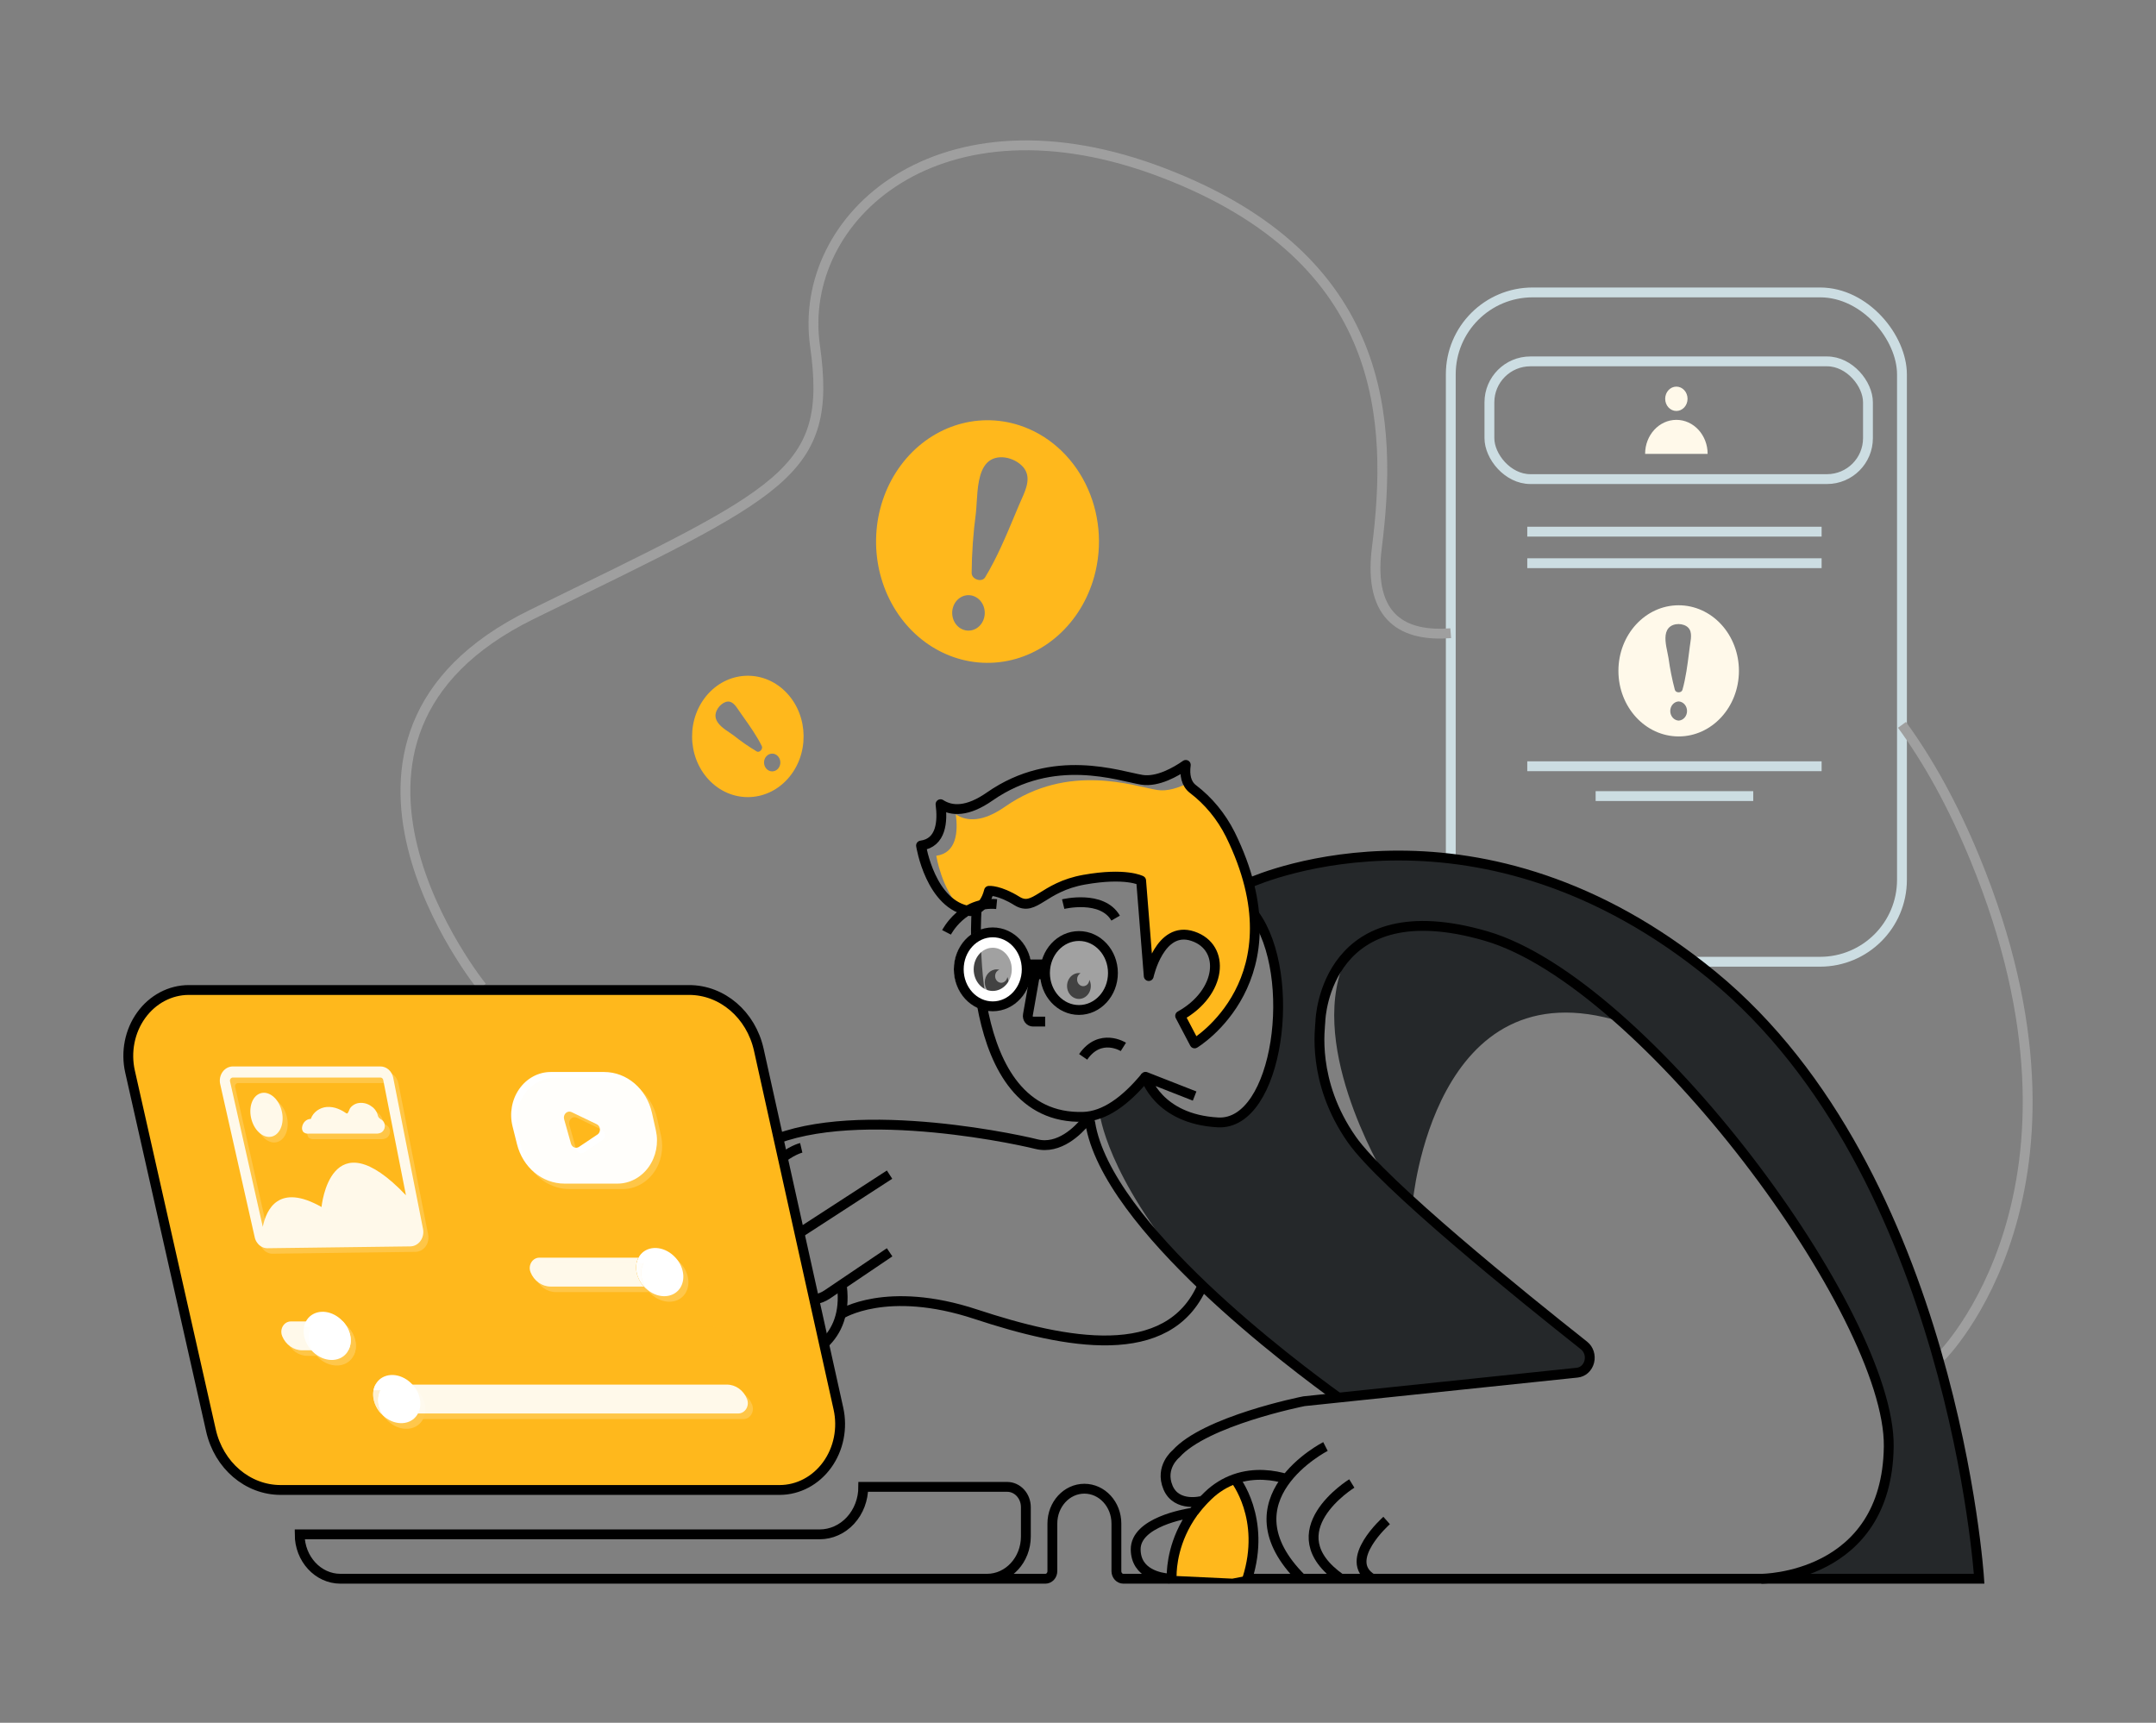 <svg id="block" viewBox="0 0 438 350" fill="none" xmlns="http://www.w3.org/2000/svg">
<rect x="0" y="0" width="438" height="350" fill="#808080" stroke="none"/>
<rect x="294.732" y="59.408" width="91.658" height="135.982" rx="16.64" stroke="#CCDDE2" stroke-width="2"/>
<rect x="302.579" y="73.418" width="76.905" height="23.917" rx="8.32" stroke="#CCDDE2" stroke-width="2"/>
<ellipse cx="340.561" cy="81.02" rx="2.272" ry="2.473" fill="#FFF9EA"/>
<path d="M334.212 92.21C334.212 88.393 337.055 85.299 340.562 85.299C344.069 85.299 346.911 88.393 346.911 92.21H334.212Z" fill="#FFF9EA"/>
<path fill-rule="evenodd" clip-rule="evenodd" d="M341.025 122.969C334.265 122.971 328.787 128.938 328.788 136.295C328.79 143.653 334.27 149.616 341.03 149.615C347.79 149.615 353.27 143.65 353.27 136.292C353.27 132.758 351.979 129.368 349.683 126.869C347.386 124.371 344.272 122.968 341.025 122.969ZM341.025 146.4C340.07 146.349 339.32 145.492 339.32 144.451C339.32 143.411 340.07 142.554 341.025 142.503C341.979 142.554 342.729 143.411 342.729 144.451C342.729 145.492 341.979 146.349 341.025 146.4ZM343.134 132.588C343.184 132.195 343.233 131.804 343.284 131.415C343.31 131.2 343.344 130.974 343.38 130.744C343.58 129.435 343.806 127.96 342.585 127.21C341.415 126.492 339.4 126.632 338.684 128.032C338.049 129.234 338.432 131.067 338.746 132.565C338.832 132.98 338.914 133.368 338.967 133.711C339.265 135.885 339.694 138.035 340.253 140.146C340.442 140.823 341.608 140.823 341.796 140.146C342.483 137.715 342.813 135.116 343.134 132.588Z" fill="#FFF9EA"/>
<path fill-rule="evenodd" clip-rule="evenodd" d="M207.087 86.406C198.311 83.557 188.822 86.744 183.046 94.48C177.27 102.215 176.344 112.976 180.7 121.745C185.056 130.513 193.836 135.562 202.946 134.537C212.056 133.511 219.701 126.614 222.316 117.061C224.032 110.798 223.392 104.049 220.536 98.3C217.68 92.551 212.842 88.272 207.087 86.406ZM195.713 127.939C194.012 127.328 193.067 125.356 193.578 123.488C194.09 121.621 195.873 120.535 197.603 121.037C198.768 121.375 199.672 122.376 199.962 123.649C200.253 124.923 199.885 126.267 199.001 127.16C198.117 128.052 196.857 128.35 195.713 127.939ZM206.165 104.637C206.44 103.979 206.714 103.324 206.989 102.674C207.138 102.309 207.308 101.931 207.482 101.545C208.474 99.342 209.592 96.855 207.816 94.839C206.08 92.897 202.444 92.029 200.506 94.05C198.797 95.819 198.586 99.288 198.415 102.12C198.368 102.904 198.323 103.638 198.251 104.275C197.715 108.293 197.428 112.347 197.393 116.408C197.397 117.715 199.468 118.387 200.129 117.295C202.513 113.372 204.364 108.943 206.165 104.637Z" fill="#FFB81C"/>
<path fill-rule="evenodd" clip-rule="evenodd" d="M143.847 140.973C139.463 145.83 139.525 153.635 143.986 158.408C148.448 163.18 155.619 163.113 160.004 158.258C164.39 153.403 164.329 145.598 159.869 140.824C155.407 136.05 148.234 136.117 143.847 140.973ZM158.056 156.173C157.641 156.632 157.033 156.816 156.461 156.655C155.888 156.494 155.438 156.013 155.28 155.392C155.121 154.772 155.279 154.107 155.693 153.648C156.334 152.938 157.382 152.927 158.034 153.625C158.687 154.322 158.696 155.463 158.056 156.173ZM151.062 145.724C150.852 145.427 150.643 145.132 150.437 144.838C150.321 144.677 150.206 144.504 150.087 144.327C149.424 143.333 148.679 142.219 147.453 142.607C146.278 142.976 145.052 144.534 145.42 145.934C145.741 147.18 147.113 148.099 148.228 148.846C148.528 149.048 148.81 149.236 149.048 149.416C150.551 150.618 152.127 151.709 153.764 152.682C154.296 152.972 155.05 152.146 154.763 151.572C153.738 149.51 152.381 147.59 151.062 145.724Z" fill="#FFB81C"/>
<path d="M310.271 108.013H370.068" stroke="#CCDDE2" stroke-width="2"/>
<path d="M310.271 114.421H370.068" stroke="#CCDDE2" stroke-width="2"/>
<path d="M310.271 155.673H370.068" stroke="#CCDDE2" stroke-width="2"/>
<path d="M324.158 161.735H356.177" stroke="#CCDDE2" stroke-width="2"/>
<path d="M386.395 147.264C391.669 154.478 396.685 163.42 401.221 174.438C428.841 241.572 394.318 275.644 394.318 275.644" stroke="#9F9F9F" stroke-width="2"/>
<path d="M97.911 200.496C97.911 200.496 56.926 149.895 108.034 124.84C159.141 99.784 169.259 96.303 165.572 70.24C161.885 44.176 190.868 17.637 236.448 35.175C282.029 52.712 282.942 85.761 279.709 111.311C277.874 125.876 285.467 129.376 294.716 128.643" stroke="#9F9F9F" stroke-width="2"/>
<path fill-rule="evenodd" clip-rule="evenodd" d="M381.559 305.491C382.737 303.006 383.401 300.272 383.505 297.478C383.509 297.368 383.506 297.257 383.497 297.147C383.801 290.963 382.253 283.212 378.579 274.163V274.135C375.183 265.81 369.961 256.402 362.715 246.135L362.672 246.089C356.348 237.133 350.616 229.951 345.771 224.314C345.611 224.129 345.451 223.944 345.29 223.758C344.732 223.112 344.171 222.462 343.602 221.831C343.507 221.721 343.412 221.615 343.319 221.509C343.222 221.401 343.127 221.294 343.036 221.187C336.133 213.445 331.438 209.301 329.946 208.051C329.616 207.752 329.436 207.617 329.436 207.617C291.187 195.623 286.989 244.362 286.989 244.362H287.019L314.888 267.929L314.983 268.003C314.992 268 315.003 268 315.013 268.003C315.356 268.185 320.038 270.71 322.053 273.655C322.513 274.282 322.817 275.028 322.936 275.82C322.965 276.102 322.928 276.388 322.829 276.651C322.306 277.897 320.29 278.648 318.082 279.115C315.775 279.534 313.445 279.78 311.107 279.852C311.066 279.852 310.701 279.891 310.071 279.959C309.832 279.985 309.554 280.015 309.242 280.048L307.955 280.183C307.625 280.213 307.276 280.251 306.901 280.293C306.741 280.31 306.577 280.329 306.408 280.347L305.25 280.468C305.182 280.473 305.108 280.483 305.031 280.494C304.904 280.511 304.769 280.529 304.641 280.529L303.355 280.664C303.297 280.671 303.238 280.68 303.178 280.689C303.012 280.714 302.841 280.739 302.677 280.739C292.863 281.803 277.698 283.487 275.478 283.954C274.405 284.226 273.287 284.215 272.219 283.921C271.669 283.777 271.158 283.494 270.727 283.095L251.63 267.887C248.478 265.382 245.638 262.928 243.111 260.523C242.61 259.811 242.075 259.129 241.508 258.479C224.774 238.79 223.406 226.227 223.406 226.227C223.111 226.154 222.812 226.108 222.51 226.092C224.898 224.692 230.073 221.64 230.93 220.786C230.961 220.755 230.992 220.723 231.022 220.692C232.076 219.611 232.792 218.875 235.531 223.203C238.348 227.655 249.007 227.94 249.007 227.94C260.879 224.169 259.644 204.149 259.052 196.949C258.46 189.748 254.91 187.737 254.91 187.737C255.023 184.907 254.634 182.081 253.766 179.411C256.57 178.161 300.77 159.466 347.979 198.255C396.762 238.342 402.07 320.732 402.07 320.732H362.394C366.121 319.964 369.668 318.385 372.821 316.089L372.945 315.995C376.438 313.362 379.329 309.891 381.396 305.85C381.458 305.735 381.512 305.615 381.559 305.491ZM273.715 194.079C273.359 194.363 267.01 199.506 268.142 213.707C269.273 227.903 281.54 239.728 282.02 240.167C281.998 240.126 281.952 240.048 281.884 239.933C280.189 237.041 265.031 211.179 273.715 194.079Z" fill="#25282A"/>
<path d="M244.157 210.921C243.688 211.297 243.198 211.643 242.691 211.957L239.75 206.357C246.533 202.582 248.436 195.927 245.452 192.273C244.618 191.273 243.542 190.549 242.348 190.182C239.347 189.193 237.267 190.649 235.857 192.604C234.705 194.304 233.862 196.227 233.37 198.27L231.938 180.294L231.826 178.894C231.826 178.894 228.705 177.209 220.25 178.712C211.795 180.214 210.239 185.296 206.607 183.042C202.976 180.788 200.918 180.97 200.918 180.97C199.885 185.1 197.119 185.1 197.119 185.1C196.464 185.014 195.821 184.843 195.203 184.592C191.28 180.667 190.216 173.858 190.216 173.858C194.332 173.303 194.65 168.991 194.178 165.458C196.459 166.933 199.675 167.036 204.189 163.881C217.142 154.865 230.424 159.746 235.094 160.498C237.177 160.829 239.458 160.031 241.349 159.098C241.593 159.574 241.933 159.984 242.344 160.297C245.496 162.687 248.095 165.84 249.937 169.509C262.092 194.238 248.766 207.37 244.157 210.921Z" fill="#FFB81C"/>
<path d="M195.636 320.742H200.523C204.876 320.737 208.403 316.898 208.408 312.16V306.206C208.408 305.109 208.008 304.058 207.295 303.284C206.583 302.509 205.616 302.074 204.609 302.076H175.377C175.379 304.635 174.446 307.091 172.782 308.901C171.119 310.71 168.862 311.725 166.511 311.722H60.879C60.882 316.702 64.591 320.74 69.167 320.742H212.37C212.748 320.743 213.11 320.581 213.377 320.29C213.645 319.999 213.794 319.604 213.793 319.193V309.528C213.793 305.618 216.705 302.449 220.297 302.449C223.889 302.449 226.801 305.618 226.801 309.528V319.193C226.8 319.603 226.949 319.997 227.215 320.288C227.482 320.579 227.843 320.742 228.221 320.742H402.07C402.07 320.742 396.762 238.334 347.979 198.252C300.769 159.462 256.569 178.157 253.765 179.408L253.628 179.464" stroke="black" stroke-width="2"/>
<path d="M204.884 199.577C204.879 201.024 203.799 202.193 202.47 202.191C201.141 202.188 200.064 201.015 200.064 199.568C200.064 198.121 201.141 196.948 202.47 196.945C202.656 196.946 202.842 196.971 203.023 197.02C202.511 197.196 202.163 197.714 202.165 198.299C202.163 198.66 202.293 199.007 202.526 199.263C202.759 199.52 203.077 199.665 203.409 199.666C204.028 199.653 204.551 199.16 204.652 198.495C204.8 198.833 204.879 199.203 204.884 199.577Z" fill="black"/>
<path d="M221.609 200.309C221.611 201.374 221.023 202.335 220.12 202.744C219.216 203.153 218.175 202.929 217.483 202.176C216.79 201.424 216.583 200.292 216.957 199.308C217.331 198.323 218.213 197.682 219.191 197.682C219.307 197.681 219.422 197.695 219.534 197.724C219.097 197.943 218.818 198.418 218.818 198.942C218.798 199.425 219.017 199.884 219.392 200.144C219.766 200.405 220.24 200.428 220.635 200.205C221.03 199.982 221.285 199.547 221.305 199.063C221.503 199.443 221.608 199.872 221.609 200.309Z" fill="black"/>
<path fill-rule="evenodd" clip-rule="evenodd" d="M240.898 155.402C240.62 157.446 240.967 159.238 242.348 160.302C245.5 162.692 248.099 165.846 249.941 169.514C264.441 199.003 242.691 211.981 242.691 211.981L239.749 206.381C248.217 201.677 249.083 192.465 242.348 190.206C235.612 187.948 233.37 198.294 233.37 198.294L231.826 178.904C231.826 178.904 228.705 177.219 220.25 178.722C211.795 180.224 210.239 185.306 206.607 183.052C202.976 180.798 200.918 180.98 200.918 180.98C199.884 185.11 197.119 185.11 197.119 185.11C189.015 183.986 187.112 171.782 187.112 171.782C191.224 171.222 191.541 166.91 191.073 163.382C193.35 164.857 196.57 164.964 201.085 161.805C214.037 152.789 227.32 157.675 231.985 158.426C235.209 158.935 238.909 156.788 240.898 155.402V155.402Z" stroke="black" stroke-width="2" stroke-linecap="round" stroke-linejoin="round"/>
<path d="M248.376 301.636L251.579 300.236L253.98 307.288L253.603 320.084L250.357 320.723L238.039 320.144C238.039 320.144 238.897 312.342 241.516 308.632C244.136 304.922 248.376 301.636 248.376 301.636Z" fill="#FFB81C"/>
<path d="M192.292 189.422C192.292 189.422 195.571 183.014 202.474 183.682" stroke="black" stroke-width="2"/>
<path d="M215.993 183.682C215.993 183.682 223.882 181.754 226.643 186.528" stroke="black" stroke-width="2"/>
<path d="M228.217 212.69C228.217 212.69 223.5 209.717 220.049 214.715" stroke="black" stroke-width="2"/>
<path d="M198.414 184.709C198.414 184.709 195.057 227.694 220.091 226.9C224.379 226.765 228.641 223.699 232.714 218.766" stroke="black" stroke-width="2"/>
<path d="M242.691 222.677L232.714 218.766C232.714 218.766 235.188 227.372 247.441 228.03C259.695 228.688 263.807 198.079 254.803 185.764" stroke="black" stroke-width="2" stroke-linejoin="round"/>
<path d="M281.699 308.908C281.699 308.908 272.553 316.986 278.766 320.743" stroke="black" stroke-width="2"/>
<path d="M274.624 301.389C274.624 301.389 258.761 311.161 272.382 320.741" stroke="black" stroke-width="2"/>
<path d="M269.273 293.877C269.273 293.877 248.218 304.61 264.441 320.743" stroke="black" stroke-width="2"/>
<path d="M357.819 320.742C357.819 320.742 383.364 320.742 383.707 293.876C384.05 267.01 334.174 199.549 301.897 190.164C269.621 180.779 268.236 206.497 268.236 207.552C268.236 208.607 266.341 219.685 274.625 231.506C281.022 240.643 309.276 263.454 321.813 273.366C322.756 274.112 323.176 275.416 322.868 276.64C322.56 277.864 321.589 278.753 320.428 278.873L264.982 284.669H264.948C264.425 284.771 244.856 288.701 238.897 295.374C238.897 295.374 235.557 298.067 237.285 302.201C239.013 306.336 244.321 304.973 244.466 304.819" stroke="black" stroke-width="2"/>
<ellipse opacity="0.26" cx="219.195" cy="197.677" rx="6.903" ry="7.513" fill="white"/>
<ellipse opacity="0.26" cx="201.676" cy="196.935" rx="6.903" ry="7.513" fill="white"/>
<path d="M261.345 300.451C258.919 299.714 254.953 299.051 250.867 300.479C248.869 301.18 247.025 302.322 245.452 303.835C245.109 304.161 244.779 304.493 244.461 304.824C243.777 305.554 243.132 306.325 242.528 307.134C242.448 307.241 242.335 307.313 242.21 307.335C240.688 307.563 230.668 309.29 230.72 314.801C230.767 319.753 235.749 320.565 237.464 320.695C237.607 320.71 237.749 320.658 237.856 320.554C237.962 320.449 238.024 320.301 238.026 320.145C238.026 318.381 238.395 312.851 242.403 307.288" stroke="black" stroke-width="2"/>
<path d="M171.068 261.555C172.243 271.863 164.882 276.525 156.834 277.216" stroke="black" stroke-width="2"/>
<path d="M145.137 275.065C138.851 271.369 135.355 263.794 136.382 256.099C137.668 246.183 145.386 238.576 152.941 233.751C168.804 223.619 204.553 230.951 210.56 232.444C215.165 233.592 219.015 229.672 220.576 227.777C220.711 227.613 220.922 227.55 221.115 227.615C221.309 227.68 221.45 227.862 221.476 228.081C224.773 249.081 263.065 277.585 271.923 283.964" stroke="black" stroke-width="2"/>
<path d="M180.728 254.423L168.05 262.987C166.522 264.022 164.663 264.306 162.932 263.767C161.202 263.228 159.762 261.917 158.969 260.159C157.502 256.92 158.57 252.998 161.421 251.152L180.715 238.641" stroke="black" stroke-width="2"/>
<ellipse cx="219.195" cy="197.677" rx="6.903" ry="7.513" stroke="black" stroke-width="2"/>
<ellipse cx="201.677" cy="196.936" rx="5.87" ry="6.389" stroke="white" stroke-width="4"/>
<ellipse cx="201.677" cy="196.935" rx="6.903" ry="7.513" stroke="black" stroke-width="2"/>
<path d="M212.327 196.936H208.58" stroke="black" stroke-width="4"/>
<path d="M212.327 207.552H209.857C209.543 207.553 209.245 207.4 209.044 207.137C208.843 206.873 208.761 206.526 208.82 206.19L210.453 196.936" stroke="black" stroke-width="2"/>
<path d="M162.776 233.195C162.776 233.195 153.974 235.263 150.87 249.729C148.983 258.512 146.394 269.717 144.653 277.165C144.2 279.101 144.594 281.156 145.721 282.733C146.847 284.31 148.58 285.233 150.415 285.233C153.201 285.234 155.614 283.129 156.221 280.17L159.904 262.185" stroke="black" stroke-width="2"/>
<path d="M170.824 267.01C170.824 267.01 180.063 261 198.264 267.01C216.464 273.021 237.387 277.1 244.29 261.158" stroke="black" stroke-width="2"/>
<path d="M250.872 300.479C250.872 300.479 257.303 308.468 253.393 320.741" stroke="black" stroke-width="2"/>
<path d="M38.353 201.131H139.967C146.703 201.121 152.569 206.137 154.154 213.264L170.331 286.186C171.215 290.172 170.371 294.38 168.04 297.602C165.709 300.825 162.149 302.706 158.381 302.706H57.029C50.306 302.712 44.451 297.714 42.855 290.605L26.416 217.698C25.517 213.707 26.352 209.487 28.682 206.254C31.012 203.02 34.578 201.132 38.353 201.131Z" fill="#FFB81C"/>
<path d="M42.053 204.266H137.39C143.71 204.275 149.207 208.982 150.703 215.666L165.889 284.075C166.72 287.815 165.928 291.762 163.742 294.786C161.556 297.809 158.216 299.573 154.681 299.573H59.576C53.276 299.559 47.795 294.876 46.285 288.219L30.85 219.806C30.005 216.061 30.79 212.101 32.977 209.068C35.163 206.034 38.51 204.263 42.053 204.266V204.266Z" fill="#FFB81C"/>
<path fill-rule="evenodd" clip-rule="evenodd" d="M38.353 201.131H139.967C146.704 201.121 152.569 206.137 154.154 213.264L170.331 286.186C171.215 290.172 170.371 294.38 168.04 297.602C165.709 300.825 162.149 302.706 158.381 302.706H57.029C50.306 302.712 44.451 297.714 42.855 290.605L26.416 217.698C25.517 213.707 26.352 209.487 28.682 206.254C31.012 203.02 34.578 201.132 38.353 201.131V201.131Z" stroke="black" stroke-width="2"/>
<path fill-rule="evenodd" clip-rule="evenodd" d="M79.886 218.961L85.944 249.7C86.108 250.559 85.91 251.453 85.404 252.136C84.907 252.809 84.161 253.206 83.368 253.219L54.354 253.592H54.298C53.512 253.59 52.769 253.196 52.283 252.523C52.016 252.189 51.83 251.786 51.743 251.352L44.733 220.253C44.535 219.391 44.713 218.477 45.215 217.775C45.718 217.074 46.488 216.662 47.305 216.66H77.284C78.541 216.662 79.627 217.621 79.886 218.961ZM46.838 219.167C46.729 219.318 46.691 219.517 46.735 219.703L53.385 249.239C54.114 245.687 56.626 240.293 65.321 245.221C65.321 245.221 67.066 226.647 82.471 242.836L77.858 219.423C77.803 219.126 77.562 218.913 77.283 218.915H47.305C47.122 218.915 46.949 219.008 46.838 219.167Z" fill="#FFF9EA"/>
<path d="M55.392 230.86C57.064 230.296 57.857 227.883 57.171 225.47C56.485 223.058 54.568 221.564 52.883 222.129C51.198 222.694 50.418 225.106 51.108 227.514C51.799 229.922 53.724 231.425 55.392 230.86Z" fill="#FFF9EA"/>
<path d="M62.732 230.311H72.567H76.238H76.413C76.757 230.322 77.1 230.252 77.417 230.106C77.863 229.865 78.155 229.382 78.182 228.84C78.209 228.299 77.965 227.784 77.545 227.493C77.314 227.379 77.104 227.221 76.924 227.026C76.804 226.821 76.723 226.593 76.683 226.354C76.456 225.678 76.018 225.112 75.444 224.753C74.602 224.136 73.565 223.919 72.572 224.151C72.087 224.285 71.643 224.555 71.286 224.935C70.981 225.262 70.921 225.701 70.685 226.065C70.531 226.303 70.432 226.228 70.222 226.097C70.012 225.967 69.896 225.869 69.725 225.775C69.386 225.578 69.035 225.408 68.674 225.267C67.939 224.97 67.155 224.845 66.372 224.898C64.996 225.015 63.624 225.906 63.144 227.315C62.25 227.328 61.497 228.047 61.369 229.009C61.311 229.374 61.416 229.746 61.651 230.013C61.964 230.257 62.35 230.364 62.732 230.311Z" fill="#FFF9EA"/>
<path fill-rule="evenodd" clip-rule="evenodd" d="M132.455 226.116L133.244 229.649C133.828 232.255 133.28 235.009 131.759 237.12C130.237 239.23 127.91 240.464 125.445 240.466H114.675C110.157 240.469 106.2 237.173 105.023 232.426L104.127 228.837C103.468 226.206 103.974 223.391 105.497 221.224C107.019 219.058 109.382 217.788 111.888 217.791H122.722C127.343 217.787 131.366 221.228 132.455 226.116ZM117.629 233L121.329 230.522H121.346C121.699 230.295 121.907 229.873 121.884 229.427C121.862 228.981 121.613 228.586 121.239 228.403L116.107 225.935C115.712 225.75 115.255 225.83 114.933 226.139C114.611 226.449 114.482 226.932 114.602 227.381L115.995 232.337C116.093 232.694 116.34 232.98 116.661 233.111C116.981 233.241 117.34 233.2 117.629 233Z" fill="white"/>
<path d="M130.826 261.381H111.871C110.098 261.378 108.494 260.236 107.78 258.469C107.672 258.203 107.614 257.916 107.609 257.625C107.618 256.453 108.492 255.508 109.568 255.506H129.72C128.772 257.251 129.252 259.664 130.826 261.381Z" fill="#FFF9EA"/>
<path d="M143.105 259.263C143.103 260.432 142.233 261.379 141.159 261.381H130.826C129.252 259.664 128.772 257.251 129.719 255.506H138.818C140.587 255.507 142.191 256.643 142.908 258.404C143.027 258.673 143.094 258.965 143.105 259.263Z" fill="#FFB81C"/>
<path d="M138.342 261.382C138.288 261.495 138.226 261.602 138.157 261.704C136.802 263.715 133.87 263.902 131.593 262.091C131.321 261.877 131.065 261.639 130.826 261.382C129.252 259.665 128.772 257.252 129.719 255.507C129.773 255.396 129.834 255.289 129.904 255.19C131.246 253.164 134.191 252.987 136.455 254.784C136.73 255.004 136.989 255.245 137.231 255.507C138.818 257.224 139.276 259.637 138.342 261.382Z" fill="white"/>
<path d="M147.852 272.236C147.842 273.408 146.968 274.353 145.892 274.355H70.766C71.727 272.6 71.247 270.197 69.669 268.484H143.59C145.361 268.484 146.965 269.625 147.676 271.392C147.787 271.657 147.847 271.945 147.852 272.236Z" fill="#FFB81C"/>
<path d="M70.766 274.332H61.407C59.637 274.332 58.033 273.196 57.316 271.434C57.206 271.163 57.148 270.871 57.145 270.575C57.144 270.013 57.349 269.474 57.714 269.077C58.08 268.68 58.575 268.458 59.092 268.461H69.669C71.247 270.174 71.727 272.577 70.766 274.332Z" fill="#FFF9EA"/>
<path d="M70.767 274.332C70.723 274.447 70.665 274.556 70.595 274.654C69.253 276.68 66.308 276.852 64.04 275.056C63.766 274.835 63.508 274.594 63.268 274.332C61.703 272.615 61.223 270.216 62.157 268.462C62.209 268.348 62.271 268.24 62.342 268.14C63.697 266.128 66.629 265.942 68.906 267.748C69.178 267.963 69.433 268.202 69.669 268.462C71.247 270.174 71.727 272.578 70.767 274.332Z" fill="white"/>
<path d="M77.395 287.17H65.501C63.732 287.168 62.129 286.032 61.411 284.272C61.293 284.011 61.226 283.727 61.214 283.437C61.216 282.262 62.09 281.311 63.169 281.309H76.276C75.363 283.073 75.83 285.471 77.395 287.17Z" fill="#FFB81C"/>
<path d="M151.929 285.084C151.915 286.249 151.036 287.182 149.965 287.17H77.395C75.83 285.452 75.35 283.054 76.284 281.299H147.667C149.439 281.298 151.043 282.44 151.753 284.206C151.866 284.482 151.926 284.781 151.929 285.084Z" fill="#FFF9EA"/>
<path d="M84.906 287.17C84.855 287.284 84.793 287.392 84.722 287.492C83.38 289.518 80.435 289.69 78.171 287.894C77.896 287.673 77.637 287.432 77.395 287.17C75.83 285.453 75.35 283.054 76.284 281.3C76.338 281.187 76.4 281.08 76.469 280.978C77.823 278.966 80.756 278.789 83.033 280.586C83.305 280.8 83.561 281.038 83.796 281.3C85.374 283.031 85.854 285.444 84.906 287.17Z" fill="white"/>
<g opacity="0.21">
<path fill-rule="evenodd" clip-rule="evenodd" d="M80.937 220.087L86.982 250.826C87.147 251.68 86.954 252.57 86.455 253.253C85.959 253.925 85.214 254.321 84.422 254.331L55.413 254.709H55.344C54.557 254.709 53.813 254.317 53.325 253.645C53.059 253.31 52.875 252.907 52.789 252.474L45.779 221.37C45.579 220.517 45.753 219.61 46.251 218.916C46.753 218.206 47.529 217.791 48.352 217.791H78.334C79.592 217.788 80.678 218.747 80.937 220.087ZM47.876 220.297C47.764 220.447 47.724 220.646 47.769 220.833L54.427 250.364C55.152 246.813 57.668 241.418 66.359 246.346C66.359 246.346 68.1 227.768 83.509 243.961L78.896 220.549C78.837 220.253 78.595 220.042 78.317 220.045H48.339C48.157 220.044 47.985 220.137 47.876 220.297Z" fill="#FFF9EA"/>
<path d="M56.429 231.987C58.097 231.422 58.895 229.01 58.205 226.602C57.514 224.194 55.606 222.691 53.917 223.256C52.228 223.82 51.452 226.233 52.138 228.646C52.824 231.058 54.783 232.57 56.429 231.987Z" fill="#FFF9EA"/>
<path d="M63.787 231.442H73.618H77.292H77.464C77.808 231.452 78.15 231.382 78.467 231.236C78.915 230.998 79.21 230.513 79.237 229.971C79.263 229.428 79.018 228.913 78.596 228.623C78.367 228.505 78.157 228.347 77.974 228.156C77.858 227.948 77.777 227.719 77.734 227.48C77.507 226.807 77.07 226.242 76.499 225.884C75.656 225.264 74.617 225.047 73.622 225.282C73.145 225.416 72.71 225.687 72.362 226.066C72.053 226.392 71.997 226.826 71.761 227.195C71.607 227.433 71.508 227.358 71.298 227.223C71.088 227.088 70.972 226.999 70.801 226.901C70.463 226.706 70.112 226.537 69.751 226.397C69.015 226.099 68.231 225.972 67.448 226.024C66.072 226.14 64.7 227.036 64.215 228.441C63.322 228.457 62.571 229.177 62.445 230.14C62.389 230.503 62.492 230.874 62.723 231.143C63.033 231.379 63.411 231.485 63.787 231.442Z" fill="#FFF9EA"/>
<path fill-rule="evenodd" clip-rule="evenodd" d="M133.51 227.246L134.299 230.774C134.879 233.382 134.327 236.135 132.802 238.244C131.277 240.352 128.948 241.583 126.483 241.582H115.712C111.194 241.586 107.236 238.289 106.057 233.541L105.161 229.948C104.507 227.319 105.015 224.508 106.537 222.345C108.058 220.182 110.419 218.914 112.921 218.916H123.773C128.396 218.914 132.419 222.356 133.51 227.246ZM118.666 234.129L122.379 231.637C122.725 231.405 122.925 230.986 122.901 230.545C122.877 230.104 122.632 229.713 122.264 229.528L117.17 227.064C116.776 226.881 116.321 226.96 116 227.268C115.678 227.576 115.548 228.058 115.665 228.506L117.037 233.467C117.134 233.823 117.38 234.11 117.7 234.24C118.02 234.37 118.378 234.329 118.666 234.129Z" fill="#FFF9EA"/>
<path d="M131.863 262.508H112.908C111.137 262.504 109.534 261.364 108.818 259.6C108.547 258.945 108.602 258.185 108.964 257.584C109.327 256.983 109.946 256.626 110.606 256.637H130.757C129.814 258.378 130.286 260.795 131.863 262.508Z" fill="#FFF9EA"/>
<path d="M144.117 260.389C144.117 261.557 143.248 262.505 142.175 262.507H131.863C130.286 260.795 129.805 258.377 130.753 256.637H139.855C141.626 256.635 143.23 257.772 143.946 259.535C144.055 259.804 144.114 260.094 144.117 260.389Z" fill="#FFB81C"/>
<path d="M139.375 262.507C139.325 262.621 139.263 262.729 139.191 262.829C137.836 264.84 134.903 265.027 132.627 263.221C132.356 263.004 132.101 262.765 131.863 262.507C130.286 260.794 129.805 258.377 130.753 256.636C130.807 256.522 130.87 256.415 130.942 256.314C132.284 254.289 135.229 254.116 137.493 255.913C137.768 256.133 138.027 256.374 138.269 256.636C139.834 258.353 140.314 260.752 139.375 262.507Z" fill="white"/>
<path d="M148.885 273.343C148.875 274.513 148.001 275.457 146.925 275.457H71.804C72.764 273.702 72.284 271.303 70.707 269.586H144.623C146.397 269.586 148.003 270.729 148.713 272.498C148.823 272.764 148.882 273.051 148.885 273.343Z" fill="#FFB81C"/>
<path d="M71.804 275.457H62.441C60.672 275.455 59.069 274.322 58.35 272.563C58.242 272.292 58.184 272 58.179 271.705C58.179 270.535 59.05 269.586 60.125 269.586H70.707C72.285 271.303 72.765 273.702 71.804 275.457Z" fill="#FFF9EA"/>
<path d="M71.804 275.457C71.76 275.573 71.701 275.681 71.629 275.779C70.287 277.804 67.341 277.981 65.077 276.185C64.803 275.963 64.543 275.72 64.301 275.457C62.736 273.744 62.256 271.341 63.195 269.586C63.246 269.472 63.307 269.364 63.38 269.264C64.734 267.253 67.667 267.066 69.944 268.877C70.213 269.093 70.469 269.33 70.707 269.586C72.285 271.303 72.765 273.702 71.804 275.457Z" fill="white"/>
<path d="M78.428 288.314H66.518C64.75 288.31 63.148 287.178 62.427 285.421C62.32 285.154 62.261 284.867 62.256 284.576C62.261 283.4 63.135 282.448 64.215 282.443H77.322C76.383 284.198 76.863 286.601 78.428 288.314Z" fill="#FFB81C"/>
<path d="M152.966 286.209C152.965 286.77 152.759 287.306 152.394 287.701C152.029 288.096 151.535 288.316 151.02 288.314H78.428C76.863 286.601 76.383 284.198 77.322 282.443H148.7C150.474 282.443 152.08 283.586 152.791 285.355C152.902 285.624 152.962 285.915 152.966 286.209Z" fill="#FFF9EA"/>
<path d="M85.944 288.314C85.891 288.428 85.828 288.535 85.756 288.636C84.414 290.662 81.468 290.839 79.204 289.042C78.93 288.821 78.67 288.577 78.428 288.314C76.863 286.602 76.383 284.198 77.322 282.444C77.373 282.329 77.434 282.221 77.506 282.122C78.861 280.11 81.794 279.938 84.071 281.734C84.34 281.95 84.595 282.187 84.834 282.444C86.412 284.161 86.892 286.574 85.944 288.314Z" fill="white"/>
</g>
</svg>
